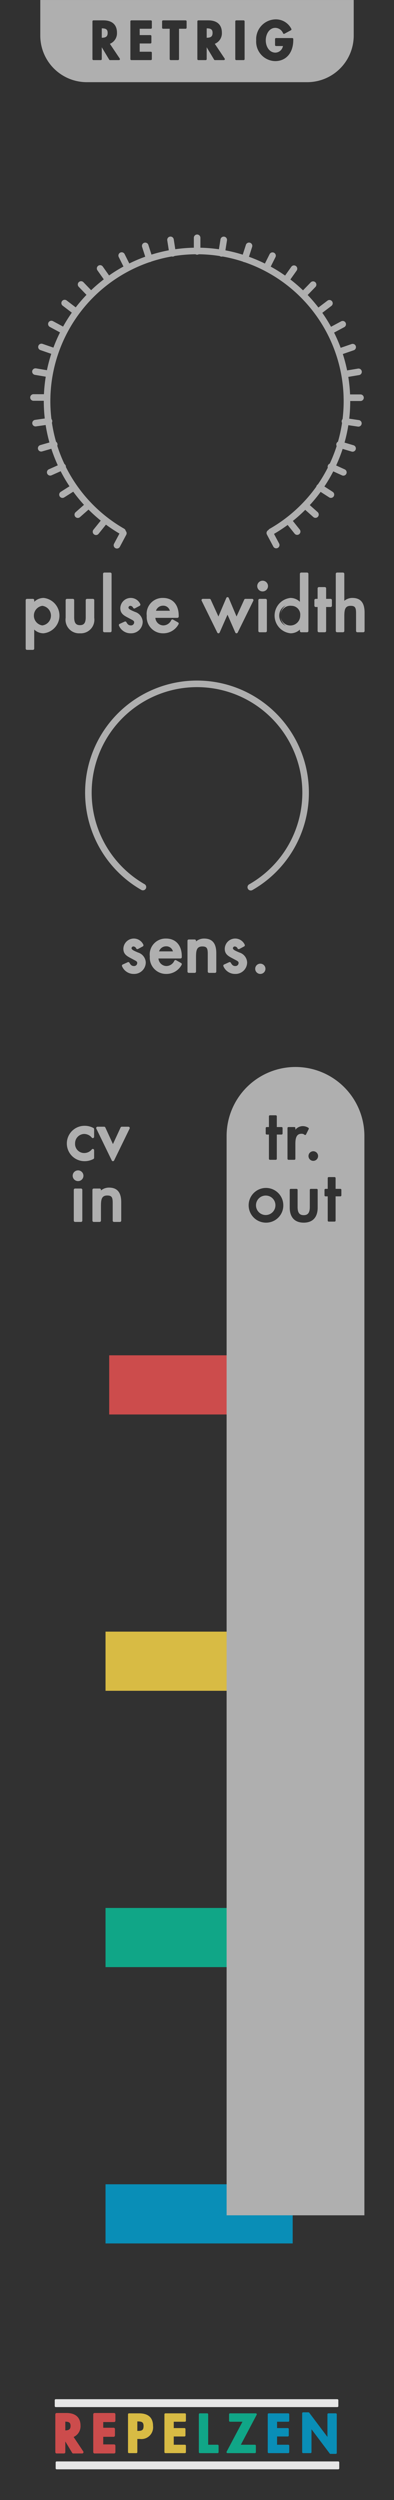 <svg xmlns="http://www.w3.org/2000/svg" width="60" height="380" viewBox="0 0 60 380">
  <title>repelzen_BG</title>
  <g id="export_bg" data-name="export bg">
    <g id="path33453">
      <path d="M0,0H60V380H0Z" style="fill: #313131"/>
    </g>
  </g>
  <g id="EXPORT">
    <rect x="26.382" y="196.25" width="8.993" height="28.5" transform="translate(241.379 179.621) rotate(90)" style="fill: #cc4c4c"/>
    <rect x="25.823" y="238.25" width="8.993" height="28.5" transform="translate(282.82 222.18) rotate(90)" style="fill: #d8bb44"/>
    <rect x="25.823" y="280.25" width="8.993" height="28.5" transform="translate(324.82 264.18) rotate(90)" style="fill: #10a687"/>
    <rect x="25.823" y="322.25" width="8.993" height="28.5" transform="translate(366.82 306.18) rotate(90)" style="fill: #098eb7"/>
    <g>
      <path d="M38.19,134.852a16.54,16.54,0,1,0-16.416-.02" style="fill: #313131"/>
      <path d="M38.19,135.352a.5.5,0,0,1-.248-.934,16.04,16.04,0,1,0-15.919-.02.5.5,0,0,1-.498.867,17.04,17.04,0,1,1,16.913.021A.494.494,0,0,1,38.19,135.352Z" style="fill: #afafaf"/>
    </g>
    <path d="M45,162.178h0a10.492,10.492,0,0,1,10.492,10.492v164.05a0,0,0,0,1,0,0h-20.983a0,0,0,0,1,0,0v-164.05A10.492,10.492,0,0,1,45,162.178Z" style="fill: #afafaf"/>
    <g>
      <g>
        <path d="M42.003,176.136h-.899v-3.838h-.49V171.459h.49v-1.789h.899V171.459h.879v.839h-.879Z" style="fill: #313131"/>
        <path d="M42.003,176.286h-.899a.15.15,0,0,1-.15-.15v-3.688h-.34a.15.15,0,0,1-.15-.15V171.459a.15.15,0,0,1,.15-.15h.34v-1.639a.15.15,0,0,1,.15-.15h.899a.15.15,0,0,1,.15.15v1.639h.729a.15.15,0,0,1,.15.15v.839a.15.15,0,0,1-.15.15h-.729v3.688A.15.15,0,0,1,42.003,176.286Zm-.749-.3h.599v-3.688a.15.15,0,0,1,.15-.15h.729v-.539h-.729a.15.15,0,0,1-.15-.15v-1.639h-.599V171.459a.15.15,0,0,1-.15.15h-.34v.539h.34a.15.15,0,0,1,.15.15Z" style="fill: #313131"/>
      </g>
      <g>
        <path d="M44.83,172.218h.03a1.345,1.345,0,0,1,1.279-.899,1.395,1.395,0,0,1,.739.23l-.41.819a.785.785,0,0,0-.549-.19c-.97,0-1.09.9-1.09,1.659v2.299h-.899V171.459h.899Z" style="fill: #313131"/>
        <path d="M44.83,176.286h-.899a.15.15,0,0,1-.15-.15V171.459a.15.15,0,0,1,.15-.15h.899a.15.15,0,0,1,.15.15v.257a1.463,1.463,0,0,1,1.159-.548,1.554,1.554,0,0,1,.82.254.15.15,0,0,1,.053.194l-.41.819a.148.148,0,0,1-.105.08.154.154,0,0,1-.127-.034.636.636,0,0,0-.45-.153c-.659,0-.939.452-.939,1.509v2.299A.15.15,0,0,1,44.83,176.286Zm-.749-.3h.599v-2.149c0-.495,0-1.809,1.24-1.809a.978.978,0,0,1,.493.117l.269-.537a1.209,1.209,0,0,0-.542-.14A1.193,1.193,0,0,0,45,172.273a.151.151,0,0,1-.14.094.179.179,0,0,1-.181-.15v-.609h-.599Z" style="fill: #313131"/>
      </g>
      <g>
        <path d="M48.288,175.716a.58.58,0,1,1-.58-.579A.587.587,0,0,1,48.288,175.716Z" style="fill: #313131"/>
        <path d="M47.708,176.446a.731.731,0,0,1-.73-.73.73.73,0,0,1,1.461,0A.731.731,0,0,1,47.708,176.446Zm0-1.159a.435.435,0,0,0-.43.429.43.43,0,1,0,.859,0A.435.435,0,0,0,47.708,175.287Z" style="fill: #313131"/>
      </g>
      <g>
        <path d="M42.993,183.202a2.499,2.499,0,1,1-2.499-2.489A2.46,2.46,0,0,1,42.993,183.202Zm-4.098,0a1.599,1.599,0,1,0,1.599-1.63A1.623,1.623,0,0,0,38.896,183.202Z" style="fill: #313131"/>
        <path d="M40.494,185.84a2.639,2.639,0,1,1,2.649-2.638A2.615,2.615,0,0,1,40.494,185.84Zm0-4.978a2.339,2.339,0,1,0,2.349,2.339A2.319,2.319,0,0,0,40.494,180.863Zm0,4.118a1.78,1.78,0,1,1,1.75-1.779A1.766,1.766,0,0,1,40.494,184.981Zm0-3.259a1.48,1.48,0,1,0,1.449,1.48A1.466,1.466,0,0,0,40.494,181.722Z" style="fill: #313131"/>
      </g>
      <g>
        <path d="M45.171,180.854v2.588c0,.75.189,1.409,1.079,1.409s1.079-.659,1.079-1.409v-2.588h.899V183.542c0,1.279-.6,2.148-1.979,2.148s-1.979-.869-1.979-2.148v-2.688Z" style="fill: #313131"/>
        <path d="M46.25,185.84c-1.373,0-2.129-.816-2.129-2.298v-2.688a.15.15,0,0,1,.15-.15h.899a.15.15,0,0,1,.15.15v2.588c0,.883.277,1.259.929,1.259s.929-.376.929-1.259v-2.588a.15.15,0,0,1,.15-.15h.899a.15.15,0,0,1,.15.15V183.542C48.379,185.024,47.623,185.84,46.25,185.84Zm-1.828-4.837V183.542c0,.912.316,1.999,1.828,1.999s1.828-1.087,1.828-1.999v-2.539h-.599v2.438c0,.386,0,1.559-1.229,1.559s-1.229-1.173-1.229-1.559v-2.438Z" style="fill: #313131"/>
      </g>
      <g>
        <path d="M50.956,185.53h-.899v-3.838h-.49v-.839h.49v-1.789h.899v1.789H51.835v.839h-.879Z" style="fill: #313131"/>
        <path d="M50.956,185.68h-.899a.15.15,0,0,1-.15-.15v-3.688h-.34a.15.15,0,0,1-.15-.15v-.839a.15.15,0,0,1,.15-.15h.34v-1.639a.15.15,0,0,1,.15-.15h.899a.15.15,0,0,1,.15.15v1.639H51.835a.15.15,0,0,1,.15.15v.839a.15.15,0,0,1-.15.15h-.729v3.688A.15.15,0,0,1,50.956,185.68Zm-.749-.3h.599v-3.688a.15.15,0,0,1,.15-.15h.729v-.539h-.729a.15.15,0,0,1-.15-.15v-1.639H50.207v1.639a.15.15,0,0,1-.15.15H49.717v.539h.34a.15.15,0,0,1,.15.15Z" style="fill: #313131"/>
      </g>
    </g>
    <g>
      <g>
        <path d="M42.062,83.345a.499.499,0,0,1-.441-.265l-.973-1.826a.5.5,0,1,1,.883-.47l.973,1.826a.5.5,0,0,1-.441.735Z" style="fill: #afafaf"/>
        <path d="M45.253,81.299a.5.5,0,0,1-.391-.188l-1.294-1.615a.5.5,0,0,1,.781-.625l1.294,1.615a.5.5,0,0,1-.078.703A.494.494,0,0,1,45.253,81.299Z" style="fill: #afafaf"/>
        <path d="M48.04,78.711a.496.496,0,0,1-.332-.126l-1.546-1.375a.5.5,0,1,1,.664-.747l1.546,1.375a.5.5,0,0,1-.332.874Z" style="fill: #afafaf"/>
        <path d="M50.396,75.68a.496.496,0,0,1-.271-.08l-1.739-1.121a.5.5,0,0,1,.541-.841l1.739,1.121a.5.5,0,0,1-.271.92Z" style="fill: #afafaf"/>
        <path d="M52.29,72.299a.493.493,0,0,1-.207-.045l-1.883-.859a.5.5,0,1,1,.414-.91l1.883.859a.5.5,0,0,1-.207.955Z" style="fill: #afafaf"/>
        <path d="M53.693,68.659a.489.489,0,0,1-.142-.021l-1.983-.588a.5.5,0,1,1,.284-.959l1.983.588a.5.5,0,0,1-.143.979Z" style="fill: #afafaf"/>
        <path d="M54.576,64.847a.542.542,0,0,1-.074-.005l-2.047-.303a.499.499,0,0,1-.421-.568.507.507,0,0,1,.567-.421l2.047.303a.5.5,0,0,1-.072.995Z" style="fill: #afafaf"/>
        <path d="M54.899,60.952h0l-2.068-.001a.5.5,0,0,1,0-1h0l2.068.001a.5.5,0,0,1,0,1Z" style="fill: #afafaf"/>
        <path d="M52.565,57.359a.5.5,0,0,1-.082-.993l2.04-.342a.5.5,0,0,1,.166.986l-2.04.342A.495.495,0,0,1,52.565,57.359Z" style="fill: #afafaf"/>
        <path d="M51.728,53.947a.5.5,0,0,1-.162-.973l1.957-.672a.5.5,0,1,1,.324.945l-1.957.672A.496.496,0,0,1,51.728,53.947Z" style="fill: #afafaf"/>
        <path d="M50.363,50.761a.5.5,0,0,1-.236-.941l1.823-.977a.5.5,0,0,1,.473.882l-1.823.977A.502.502,0,0,1,50.363,50.761Z" style="fill: #afafaf"/>
        <path d="M48.519,47.848a.5.5,0,0,1-.302-.898l1.648-1.25a.5.5,0,1,1,.604.797l-1.648,1.25A.497.497,0,0,1,48.519,47.848Z" style="fill: #afafaf"/>
        <path d="M46.239,45.254a.5.5,0,0,1-.359-.848l1.438-1.487a.5.5,0,1,1,.719.695l-1.438,1.487A.497.497,0,0,1,46.239,45.254Z" style="fill: #afafaf"/>
        <path d="M43.575,43.025a.5.5,0,0,1-.408-.789l1.196-1.688a.5.5,0,0,1,.816.578l-1.196,1.688A.499.499,0,0,1,43.575,43.025Z" style="fill: #afafaf"/>
        <path d="M40.573,41.21a.5.5,0,0,1-.447-.724l.928-1.849a.5.5,0,0,1,.895.448l-.928,1.849A.501.501,0,0,1,40.573,41.21Z" style="fill: #afafaf"/>
        <path d="M37.281,39.856a.507.507,0,0,1-.153-.024.5.5,0,0,1-.322-.629l.635-1.969a.5.5,0,1,1,.951.307l-.635,1.969A.5.5,0,0,1,37.281,39.856Z" style="fill: #afafaf"/>
        <path d="M33.748,39.008a.479.479,0,0,1-.079-.006.5.5,0,0,1-.416-.572l.323-2.043a.5.5,0,0,1,.988.156l-.323,2.043A.501.501,0,0,1,33.748,39.008Z" style="fill: #afafaf"/>
        <path d="M30.017,38.713h0a.5.5,0,0,1-.5-.5l.002-2.069a.5.5,0,0,1,.5-.5h0a.5.5,0,0,1,.5.5l-.002,2.069A.5.5,0,0,1,30.017,38.713Z" style="fill: #afafaf"/>
        <path d="M26.284,39.002a.501.501,0,0,1-.493-.422l-.32-2.044a.5.5,0,0,1,.988-.155l.32,2.044a.5.5,0,0,1-.417.572A.525.525,0,0,1,26.284,39.002Z" style="fill: #afafaf"/>
        <path d="M22.749,39.846a.501.501,0,0,1-.477-.347l-.632-1.97a.5.5,0,0,1,.953-.306l.632,1.97a.501.501,0,0,1-.477.653Z" style="fill: #afafaf"/>
        <path d="M19.455,41.196a.5.5,0,0,1-.447-.276l-.925-1.851a.5.5,0,1,1,.895-.447l.925,1.851a.5.5,0,0,1-.447.724Z" style="fill: #afafaf"/>
        <path d="M16.45,43.007a.5.5,0,0,1-.408-.211l-1.194-1.689a.5.5,0,1,1,.816-.577l1.194,1.689a.5.5,0,0,1-.408.789Z" style="fill: #afafaf"/>
        <path d="M13.782,45.232a.501.501,0,0,1-.36-.153l-1.436-1.489a.5.5,0,0,1,.721-.694l1.436,1.489a.5.5,0,0,1-.36.847Z" style="fill: #afafaf"/>
        <path d="M11.5,47.824a.499.499,0,0,1-.303-.102l-1.646-1.252a.5.5,0,1,1,.605-.796l1.646,1.252a.5.5,0,0,1-.303.898Z" style="fill: #afafaf"/>
        <path d="M9.651,50.734a.497.497,0,0,1-.236-.06l-1.822-.98a.5.5,0,1,1,.473-.881l1.822.98a.5.5,0,0,1-.236.94Z" style="fill: #afafaf"/>
        <path d="M8.282,53.917a.502.502,0,0,1-.163-.027l-1.956-.675a.5.5,0,1,1,.326-.945l1.956.675a.5.5,0,0,1-.163.973Z" style="fill: #afafaf"/>
        <path d="M7.439,57.328a.54.54,0,0,1-.084-.007l-2.04-.345a.501.501,0,0,1-.41-.577.511.511,0,0,1,.576-.41l2.04.345a.5.5,0,0,1-.082.993Z" style="fill: #afafaf"/>
        <path d="M7.169,60.919H7.168L5.099,60.917a.5.5,0,0,1,.001-1h.001l2.069.002a.5.5,0,0,1-.001,1Z" style="fill: #afafaf"/>
        <path d="M5.411,64.815a.5.5,0,0,1-.07-.995l2.048-.293a.508.508,0,0,1,.566.424.5.5,0,0,1-.424.566l-2.048.293A.515.515,0,0,1,5.411,64.815Z" style="fill: #afafaf"/>
        <path d="M6.271,68.635a.5.5,0,0,1-.139-.98l1.987-.573a.5.5,0,1,1,.277.961l-1.987.573A.503.503,0,0,1,6.271,68.635Z" style="fill: #afafaf"/>
        <path d="M7.647,72.288a.5.5,0,0,1-.204-.957L9.333,70.487a.5.5,0,1,1,.408.913l-1.89.844A.497.497,0,0,1,7.647,72.288Z" style="fill: #afafaf"/>
        <path d="M9.515,75.682a.5.5,0,0,1-.268-.922l1.747-1.108a.5.5,0,0,1,.535.845L9.782,75.604A.497.497,0,0,1,9.515,75.682Z" style="fill: #afafaf"/>
        <path d="M11.847,78.726a.5.5,0,0,1-.33-.875l1.555-1.366a.5.5,0,1,1,.66.751l-1.555,1.366A.498.498,0,0,1,11.847,78.726Z" style="fill: #afafaf"/>
        <path d="M14.62,81.325a.495.495,0,0,1-.313-.111.501.501,0,0,1-.076-.703L15.529,78.9a.5.5,0,0,1,.779.628l-1.299,1.611A.501.501,0,0,1,14.62,81.325Z" style="fill: #afafaf"/>
        <path d="M17.81,83.377a.5.5,0,0,1-.441-.735l.973-1.826a.5.5,0,1,1,.883.47L18.251,83.112A.499.499,0,0,1,17.81,83.377Z" style="fill: #afafaf"/>
      </g>
      <path d="M41.307,81.316a.5.5,0,0,1-.248-.934,22.333,22.333,0,1,0-22.165-.028.5.5,0,1,1-.498.867,23.333,23.333,0,1,1,23.159.029A.495.495,0,0,1,41.307,81.316Z" style="fill: #afafaf"/>
    </g>
    <g>
      <g>
        <path d="M20.918,144.067a.692.692,0,0,0-.6-.41.485.485,0,0,0-.49.46c0,.409.54.59,1.09.839.549.25,1.079.59,1.079,1.33A1.57,1.57,0,0,1,20.388,147.835a1.724,1.724,0,0,1-1.619-1.05l.77-.35a.93.93,0,0,0,.85.6.671.671,0,0,0,.71-.659.564.564,0,0,0-.33-.51l-.88-.47c-.52-.28-.899-.54-.899-1.18a1.365,1.365,0,0,1,1.38-1.359,1.393,1.393,0,0,1,1.279.819Z" style="fill: #afafaf"/>
        <path d="M20.388,148.035a1.911,1.911,0,0,1-1.807-1.179.201.201,0,0,1,.104-.253l.77-.35a.199.199,0,0,1,.259.086c.196.361.379.495.674.495a.473.473,0,0,0,.51-.459c0-.147-.047-.214-.24-.343l-.863-.46c-.551-.297-1.006-.604-1.006-1.356a1.591,1.591,0,0,1,3.039-.628.201.201,0,0,1-.085.265l-.729.391a.202.202,0,0,1-.157.014.2.2,0,0,1-.118-.104.493.493,0,0,0-.419-.296.288.288,0,0,0-.29.26c0,.229.357.386.771.568l.2.089a1.654,1.654,0,0,1,1.197,1.512A1.761,1.761,0,0,1,20.388,148.035Zm-1.353-1.151a1.561,1.561,0,0,0,1.353.751,1.365,1.365,0,0,0,1.409-1.349c0-.589-.385-.885-.962-1.148l-.195-.087c-.521-.228-1.012-.444-1.012-.934a.685.685,0,0,1,.69-.66.861.861,0,0,1,.67.346l.384-.205a1.188,1.188,0,0,0-2.184.619c0,.492.245.708.794,1.004l.879.469a.768.768,0,0,1,.437.686.867.867,0,0,1-.91.859,1.06,1.06,0,0,1-.931-.543Z" style="fill: #afafaf"/>
      </g>
      <g>
        <path d="M23.915,145.486a1.471,1.471,0,0,0,1.409,1.549,1.531,1.531,0,0,0,1.399-.909l.76.43a2.434,2.434,0,0,1-2.169,1.279,2.274,2.274,0,0,1-2.299-2.459,2.236,2.236,0,0,1,2.279-2.519c1.488,0,2.188,1.1,2.188,2.489v.14Zm2.669-.68a1.263,1.263,0,0,0-1.289-1.169,1.338,1.338,0,0,0-1.33,1.169Z" style="fill: #afafaf"/>
        <path d="M25.314,148.035a2.471,2.471,0,0,1-2.499-2.659,2.418,2.418,0,0,1,2.479-2.719c1.474,0,2.389,1.031,2.389,2.689v.14a.2.2,0,0,1-.2.2H24.131a1.237,1.237,0,0,0,1.193,1.148,1.341,1.341,0,0,0,1.229-.813.2.2,0,0,1,.27-.07l.76.43a.201.201,0,0,1,.077.27A2.626,2.626,0,0,1,25.314,148.035Zm-.02-4.978a2.028,2.028,0,0,0-2.079,2.318,2.066,2.066,0,0,0,2.099,2.259,2.231,2.231,0,0,0,1.893-1.006l-.417-.235a1.648,1.648,0,0,1-1.466.842,1.668,1.668,0,0,1-1.609-1.747.205.205,0,0,1,.058-.143.201.201,0,0,1,.143-.06H27.283C27.263,143.889,26.522,143.058,25.295,143.058Zm1.289,1.949H23.965a.2.2,0,0,1-.197-.233,1.545,1.545,0,0,1,1.527-1.336,1.463,1.463,0,0,1,1.486,1.338.197.197,0,0,1-.045.161A.201.201,0,0,1,26.584,145.007Zm-2.362-.4H26.333a1.023,1.023,0,0,0-1.038-.769A1.117,1.117,0,0,0,24.222,144.606Z" style="fill: #afafaf"/>
      </g>
      <g>
        <path d="M29.65,143.627h.02a1.599,1.599,0,0,1,1.409-.77c1.319,0,1.659.89,1.659,2.029v2.788h-.899v-2.679c0-.799-.11-1.339-1.029-1.339-1.159,0-1.159,1.02-1.159,1.869v2.148H28.751v-4.677h.899Z" style="fill: #afafaf"/>
        <path d="M32.738,147.875h-.899a.2.2,0,0,1-.2-.2v-2.679c0-.84-.125-1.139-.829-1.139-.893,0-.959.661-.959,1.669v2.148a.2.2,0,0,1-.2.2H28.751a.2.2,0,0,1-.2-.2v-4.677a.2.2,0,0,1,.2-.2h.899a.2.2,0,0,1,.2.2v.1a1.88,1.88,0,0,1,1.229-.44c1.251,0,1.859.729,1.859,2.229v2.788A.2.2,0,0,1,32.738,147.875Zm-.699-.4h.499v-2.588c0-1.282-.437-1.829-1.459-1.829a1.393,1.393,0,0,0-1.234.667.222.222,0,0,1-.395-.098v-.429h-.499v4.276h.499v-1.948c0-.824,0-2.069,1.359-2.069,1.135,0,1.229.794,1.229,1.539Z" style="fill: #afafaf"/>
      </g>
      <g>
        <path d="M36.355,144.067a.692.692,0,0,0-.6-.41.485.485,0,0,0-.49.46c0,.409.54.59,1.09.839.549.25,1.079.59,1.079,1.33A1.57,1.57,0,0,1,35.825,147.835a1.724,1.724,0,0,1-1.619-1.05l.77-.35a.93.93,0,0,0,.85.6.671.671,0,0,0,.71-.659.564.564,0,0,0-.33-.51l-.88-.47c-.52-.28-.899-.54-.899-1.18a1.365,1.365,0,0,1,1.38-1.359,1.393,1.393,0,0,1,1.279.819Z" style="fill: #afafaf"/>
        <path d="M35.825,148.035a1.911,1.911,0,0,1-1.807-1.179.201.201,0,0,1,.104-.253l.77-.35a.198.198,0,0,1,.259.086c.196.361.379.495.674.495a.473.473,0,0,0,.51-.459c0-.147-.047-.214-.24-.343l-.863-.46c-.551-.297-1.006-.604-1.006-1.356a1.591,1.591,0,0,1,3.039-.628.201.201,0,0,1-.085.265l-.729.391a.202.202,0,0,1-.157.014.2.2,0,0,1-.118-.104.493.493,0,0,0-.419-.296.288.288,0,0,0-.29.26c0,.229.357.386.771.568l.2.089a1.654,1.654,0,0,1,1.197,1.512A1.761,1.761,0,0,1,35.825,148.035Zm-1.353-1.151a1.561,1.561,0,0,0,1.353.751,1.365,1.365,0,0,0,1.409-1.349c0-.589-.385-.885-.962-1.148l-.195-.087c-.521-.228-1.012-.444-1.012-.934a.685.685,0,0,1,.69-.66.861.861,0,0,1,.67.346l.384-.205a1.188,1.188,0,0,0-2.184.619c0,.492.245.708.794,1.004l.879.469a.768.768,0,0,1,.437.686.867.867,0,0,1-.91.859,1.06,1.06,0,0,1-.931-.543Z" style="fill: #afafaf"/>
      </g>
      <g>
        <path d="M40.223,147.255a.58.58,0,1,1-.58-.579A.587.587,0,0,1,40.223,147.255Z" style="fill: #afafaf"/>
        <path d="M39.643,148.035a.782.782,0,0,1-.78-.78.78.78,0,0,1,1.561,0A.782.782,0,0,1,39.643,148.035Zm0-1.159a.384.384,0,0,0-.38.379.38.38,0,1,0,.76,0A.384.384,0,0,0,39.643,146.876Z" style="fill: #afafaf"/>
      </g>
    </g>
    <g>
      <g>
        <path d="M5.011,92.003h.02a1.918,1.918,0,0,1,1.63-.919,2.505,2.505,0,0,1-.04,4.977,1.932,1.932,0,0,1-1.59-.889H5.011v3.408H4.111V91.224h.899ZM7.959,93.562a1.535,1.535,0,0,0-1.52-1.679,1.704,1.704,0,0,0,0,3.378A1.542,1.542,0,0,0,7.959,93.562Z" style="fill: #afafaf"/>
        <path d="M5.011,98.78H4.111a.2.2,0,0,1-.2-.2V91.224a.2.2,0,0,1,.2-.2h.899a.2.2,0,0,1,.2.2v.249a2.052,2.052,0,0,1,1.449-.589,2.704,2.704,0,0,1-.04,5.377,2.05,2.05,0,0,1-1.409-.571v2.89A.2.2,0,0,1,5.011,98.78Zm-.699-.4h.499v-3.208a.2.2,0,0,1,.2-.2.236.236,0,0,1,.185.087,1.727,1.727,0,0,0,1.425.801,2.306,2.306,0,0,0,.04-4.576,1.719,1.719,0,0,0-1.463.829.222.222,0,0,1-.387-.11v-.579h-.499Zm2.128-2.918a1.902,1.902,0,0,1,0-3.778,1.897,1.897,0,0,1,0,3.778Zm0-3.378a1.506,1.506,0,0,0,0,2.978,1.5,1.5,0,0,0,0-2.978Z" style="fill: #afafaf"/>
      </g>
      <g>
        <path d="M11.097,91.224V93.812c0,.749.189,1.409,1.079,1.409s1.079-.66,1.079-1.409V91.224h.899v2.688c0,1.279-.6,2.148-1.979,2.148s-1.979-.869-1.979-2.148V91.224Z" style="fill: #afafaf"/>
        <path d="M12.176,96.261a2.064,2.064,0,0,1-2.179-2.349V91.224a.2.2,0,0,1,.2-.2h.899a.2.2,0,0,1,.2.2V93.812c0,.859.255,1.209.879,1.209s.879-.35.879-1.209V91.224a.2.2,0,0,1,.2-.2h.899a.2.2,0,0,1,.2.2v2.688A2.064,2.064,0,0,1,12.176,96.261Zm-1.778-4.837v2.488c0,.889.309,1.948,1.778,1.948s1.778-1.06,1.778-1.948V91.424h-.499V93.812c0,.398,0,1.609-1.279,1.609s-1.279-1.211-1.279-1.609V91.424Z" style="fill: #afafaf"/>
      </g>
      <g>
        <path d="M16.792,95.901H15.892V87.226H16.792Z" style="fill: #afafaf"/>
        <path d="M16.792,96.102H15.892a.2.2,0,0,1-.2-.2V87.226a.2.2,0,0,1,.2-.2H16.792a.2.2,0,0,1,.2.2v8.676A.2.2,0,0,1,16.792,96.102Zm-.7-.4h.5V87.426h-.5Z" style="fill: #afafaf"/>
      </g>
      <g>
        <path d="M20.449,92.293a.693.693,0,0,0-.6-.409.485.485,0,0,0-.49.459c0,.41.54.59,1.09.84.549.25,1.079.59,1.079,1.329A1.57,1.57,0,0,1,19.919,96.061a1.724,1.724,0,0,1-1.619-1.049l.77-.35a.93.93,0,0,0,.85.6.671.671,0,0,0,.71-.66.565.565,0,0,0-.33-.51l-.88-.47c-.52-.279-.899-.539-.899-1.179A1.365,1.365,0,0,1,19.899,91.084a1.392,1.392,0,0,1,1.279.819Z" style="fill: #afafaf"/>
        <path d="M19.919,96.261a1.909,1.909,0,0,1-1.806-1.178.199.199,0,0,1,.104-.253l.77-.35a.2.2,0,0,1,.259.086c.196.361.379.495.674.495a.473.473,0,0,0,.51-.46c0-.146-.047-.214-.241-.344l-.862-.459c-.53-.285-1.006-.603-1.006-1.355a1.591,1.591,0,0,1,3.039-.628.2.2,0,0,1-.086.264l-.729.39a.195.195,0,0,1-.156.014.201.201,0,0,1-.118-.104.493.493,0,0,0-.419-.295.287.287,0,0,0-.29.259c0,.229.355.385.768.567l.205.091a1.654,1.654,0,0,1,1.196,1.511A1.761,1.761,0,0,1,19.919,96.261Zm-1.353-1.15a1.562,1.562,0,0,0,1.353.75,1.365,1.365,0,0,0,1.409-1.349c0-.588-.385-.884-.962-1.147l-.2-.089c-.518-.228-1.007-.443-1.007-.933a.684.684,0,0,1,.69-.659.862.862,0,0,1,.67.345l.384-.205a1.188,1.188,0,0,0-2.184.62c0,.493.245.708.794,1.002l.879.47a.772.772,0,0,1,.437.686.867.867,0,0,1-.91.86,1.06,1.06,0,0,1-.931-.543Z" style="fill: #afafaf"/>
      </g>
      <g>
        <path d="M23.445,93.712a1.472,1.472,0,0,0,1.409,1.55,1.53,1.53,0,0,0,1.399-.91l.76.43a2.434,2.434,0,0,1-2.169,1.279,2.273,2.273,0,0,1-2.299-2.458A2.235,2.235,0,0,1,24.825,91.084c1.488,0,2.188,1.1,2.188,2.488v.14Zm2.669-.68a1.263,1.263,0,0,0-1.289-1.169,1.339,1.339,0,0,0-1.33,1.169Z" style="fill: #afafaf"/>
        <path d="M24.845,96.261a2.47,2.47,0,0,1-2.499-2.658,2.418,2.418,0,0,1,2.479-2.719c1.474,0,2.389,1.03,2.389,2.688v.14a.2.2,0,0,1-.2.2H23.661a1.237,1.237,0,0,0,1.193,1.149,1.339,1.339,0,0,0,1.229-.813.199.199,0,0,1,.27-.071l.76.43a.201.201,0,0,1,.077.27A2.626,2.626,0,0,1,24.845,96.261Zm-.02-4.977a2.028,2.028,0,0,0-2.079,2.318,2.066,2.066,0,0,0,2.099,2.258,2.231,2.231,0,0,0,1.893-1.006l-.416-.235a1.65,1.65,0,0,1-1.467.843,1.668,1.668,0,0,1-1.609-1.748.205.205,0,0,1,.058-.143.201.201,0,0,1,.143-.06h3.368C26.793,92.115,26.053,91.284,24.825,91.284Zm1.289,1.948H23.495a.2.2,0,0,1-.197-.233,1.545,1.545,0,0,1,1.527-1.336A1.463,1.463,0,0,1,26.312,93.001a.197.197,0,0,1-.045.161A.201.201,0,0,1,26.114,93.232ZM23.752,92.832h2.111a1.023,1.023,0,0,0-1.038-.769A1.117,1.117,0,0,0,23.752,92.832Z" style="fill: #afafaf"/>
      </g>
      <g>
        <path d="M33.268,94.202l1.379-3.238,1.369,3.238L37.375,91.224h1.02l-2.379,4.837-1.369-3.128-1.379,3.128-2.379-4.837H31.908Z" style="fill: #afafaf"/>
        <path d="M33.268,96.261a.201.201,0,0,1-.18-.112L30.709,91.312a.2.2,0,0,1,.18-.289H31.908a.2.2,0,0,1,.182.117l1.172,2.566,1.201-2.821a.199.199,0,0,1,.184-.122h0a.202.202,0,0,1,.185.123l1.191,2.819,1.171-2.564a.2.2,0,0,1,.182-.117h1.02a.2.2,0,0,1,.18.289l-2.379,4.837a.213.213,0,0,1-.185.111.2.2,0,0,1-.179-.12l-1.187-2.711L33.45,96.141a.2.2,0,0,1-.179.12ZM31.21,91.424l2.048,4.164,1.206-2.735a.199.199,0,0,1,.183-.12h0a.201.201,0,0,1,.184.12l1.196,2.733,2.047-4.162h-.569l-1.307,2.861a.2.2,0,0,1-.182.117H36.013a.202.202,0,0,1-.182-.122l-1.186-2.804-1.194,2.804a.199.199,0,0,1-.181.122.203.203,0,0,1-.185-.117L31.779,91.424Z" style="fill: #afafaf"/>
      </g>
      <g>
        <path d="M40.611,89.085a.62.62,0,0,1-1.239,0,.62.62,0,1,1,1.239,0Zm-.17,6.816H39.542V91.224h.899Z" style="fill: #afafaf"/>
        <path d="M40.441,96.102H39.542a.2.2,0,0,1-.2-.2V91.224a.2.2,0,0,1,.2-.2h.899a.2.2,0,0,1,.2.2v4.678A.2.2,0,0,1,40.441,96.102Zm-.699-.4h.499V91.424h-.499Zm.25-5.807a.816.816,0,0,1-.82-.81.82.82,0,1,1,1.64,0A.815.815,0,0,1,39.992,89.895Zm0-1.239a.425.425,0,0,0-.42.43.42.42,0,0,0,.839,0A.425.425,0,0,0,39.992,88.655Z" style="fill: #afafaf"/>
      </g>
      <g>
        <path d="M45.868,95.172h-.02a1.932,1.932,0,0,1-1.589.889,2.505,2.505,0,0,1-.04-4.977,1.918,1.918,0,0,1,1.629.919h.02V87.226h.899v8.676h-.899ZM45.918,93.562a1.534,1.534,0,0,0-1.519-1.679A1.699,1.699,0,1,0,45.918,93.562Z" style="fill: #afafaf"/>
        <path d="M44.26,96.261a2.703,2.703,0,0,1-.04-5.377,2.05,2.05,0,0,1,1.448.589V87.226a.2.2,0,0,1,.2-.2h.899a.2.2,0,0,1,.2.2v8.676a.2.2,0,0,1-.2.2h-.899a.2.2,0,0,1-.2-.2v-.211A2.047,2.047,0,0,1,44.26,96.261Zm-.04-4.977a2.306,2.306,0,0,0,.04,4.576,1.727,1.727,0,0,0,1.424-.801.222.222,0,0,1,.385.113v.529h.499V87.426h-.499v4.577a.2.2,0,0,1-.2.2.236.236,0,0,1-.187-.09A1.719,1.719,0,0,0,44.22,91.284Zm.18,4.178a1.902,1.902,0,0,1,0-3.778,1.898,1.898,0,0,1,0,3.778Zm0-3.378a1.5,1.5,0,1,0,1.318,1.479A1.337,1.337,0,0,0,44.399,92.084Z" style="fill: #afafaf"/>
      </g>
      <g>
        <path d="M49.465,95.901h-.899V92.063H48.075v-.84h.49V89.435h.899v1.789h.879v.84h-.879Z" style="fill: #afafaf"/>
        <path d="M49.465,96.102h-.899a.2.2,0,0,1-.2-.2v-3.638h-.29a.2.2,0,0,1-.2-.2v-.84a.2.2,0,0,1,.2-.2h.29V89.435a.2.2,0,0,1,.2-.2h.899a.2.2,0,0,1,.2.2v1.589h.679a.2.2,0,0,1,.2.2v.84a.2.2,0,0,1-.2.2H49.665v3.638A.2.2,0,0,1,49.465,96.102Zm-.699-.4h.499V92.063a.2.2,0,0,1,.2-.2h.679v-.439h-.679a.2.2,0,0,1-.2-.2V89.635h-.499v1.589a.2.2,0,0,1-.2.2h-.29v.439h.29a.2.2,0,0,1,.2.2Z" style="fill: #afafaf"/>
      </g>
      <g>
        <path d="M52.233,87.226v4.628h.02a1.597,1.597,0,0,1,1.409-.77c1.319,0,1.659.89,1.659,2.028v2.789h-.899V93.223c0-.8-.11-1.339-1.029-1.339-1.159,0-1.159,1.019-1.159,1.868v2.149H51.334V87.226Z" style="fill: #afafaf"/>
        <path d="M55.321,96.102h-.899a.2.2,0,0,1-.2-.2V93.223c0-.84-.125-1.139-.829-1.139-.893,0-.959.66-.959,1.668v2.149a.2.2,0,0,1-.2.2H51.334a.2.2,0,0,1-.2-.2V87.226a.2.2,0,0,1,.2-.2h.899a.2.2,0,0,1,.2.2v4.098a1.879,1.879,0,0,1,1.229-.44c1.251,0,1.859.729,1.859,2.229v2.789A.2.2,0,0,1,55.321,96.102Zm-.699-.4h.499V93.112c0-1.282-.437-1.828-1.459-1.828a1.392,1.392,0,0,0-1.234.667.222.222,0,0,1-.395-.098V87.426h-.499v8.275h.499V93.752c0-.824,0-2.068,1.359-2.068,1.135,0,1.229.76,1.229,1.539Z" style="fill: #afafaf"/>
      </g>
    </g>
    <g>
      <g>
        <path d="M14.131,172.788a1.714,1.714,0,0,0-1.339-.63,1.618,1.618,0,0,0-1.56,1.639,1.58,1.58,0,0,0,1.619,1.659,1.681,1.681,0,0,0,1.279-.619v1.149a2.615,2.615,0,0,1-1.289.31,2.489,2.489,0,1,1,.05-4.978,2.532,2.532,0,0,1,1.239.311Z" style="fill: #afafaf"/>
        <path d="M12.842,176.496a2.689,2.689,0,1,1,.05-5.378,2.733,2.733,0,0,1,1.34.338.201.201,0,0,1,.1.173v1.159a.2.2,0,0,1-.351.132,1.512,1.512,0,0,0-1.188-.562,1.419,1.419,0,0,0-1.359,1.438,1.377,1.377,0,0,0,1.419,1.459,1.47,1.47,0,0,0,1.13-.552.2.2,0,0,1,.35.133v1.149a.201.201,0,0,1-.105.176A2.814,2.814,0,0,1,12.842,176.496Zm.05-4.978a2.287,2.287,0,0,0-2.358,2.318,2.26,2.26,0,0,0,2.309,2.259,2.449,2.449,0,0,0,1.089-.232v-.571a1.811,1.811,0,0,1-2.898-1.496A1.825,1.825,0,0,1,12.792,171.958a1.866,1.866,0,0,1,1.139.372v-.582A2.384,2.384,0,0,0,12.892,171.519Z" style="fill: #afafaf"/>
      </g>
      <g>
        <path d="M17.198,174.377l1.35-2.918h1.009l-2.358,4.837L14.85,171.459h1.01Z" style="fill: #afafaf"/>
        <path d="M17.198,176.496h0a.2.2,0,0,1-.18-.113l-2.349-4.837a.2.2,0,0,1,.18-.288h1.01a.2.2,0,0,1,.182.117l1.158,2.523,1.167-2.524a.201.201,0,0,1,.182-.116h1.009a.2.2,0,0,1,.18.288l-2.358,4.837A.201.201,0,0,1,17.198,176.496ZM15.169,171.659l2.029,4.18,2.038-4.18h-.561l-1.296,2.802a.201.201,0,0,1-.182.116h0a.201.201,0,0,1-.182-.117l-1.285-2.801Z" style="fill: #afafaf"/>
      </g>
      <g>
        <path d="M12.506,178.714a.62.62,0,0,1-1.239,0,.62.62,0,1,1,1.239,0Zm-.17,6.816h-.899v-4.677h.899Z" style="fill: #afafaf"/>
        <path d="M12.336,185.73h-.899a.2.2,0,0,1-.2-.2v-4.677a.2.2,0,0,1,.2-.2h.899a.2.2,0,0,1,.2.2v4.677A.2.2,0,0,1,12.336,185.73Zm-.699-.4h.499v-4.276h-.499Zm.25-5.806a.817.817,0,0,1-.82-.811.82.82,0,1,1,1.64,0A.816.816,0,0,1,11.887,179.524Zm0-1.239a.425.425,0,0,0-.42.429.42.42,0,0,0,.839,0A.424.424,0,0,0,11.887,178.285Z" style="fill: #afafaf"/>
      </g>
      <g>
        <path d="M15.174,181.482h.02a1.599,1.599,0,0,1,1.409-.77c1.319,0,1.659.89,1.659,2.029v2.788H17.362v-2.679c0-.799-.11-1.339-1.029-1.339-1.159,0-1.159,1.02-1.159,1.869v2.148h-.899v-4.677h.899Z" style="fill: #afafaf"/>
        <path d="M18.262,185.73H17.362a.2.2,0,0,1-.2-.2v-2.679c0-.84-.125-1.139-.829-1.139-.893,0-.959.661-.959,1.669v2.148a.2.2,0,0,1-.2.2h-.899a.2.2,0,0,1-.2-.2v-4.677a.2.2,0,0,1,.2-.2h.899a.2.2,0,0,1,.2.2v.1a1.88,1.88,0,0,1,1.229-.44c1.251,0,1.859.729,1.859,2.229v2.788A.2.2,0,0,1,18.262,185.73Zm-.699-.4h.499v-2.588c0-1.282-.437-1.829-1.459-1.829a1.393,1.393,0,0,0-1.234.667.222.222,0,0,1-.395-.098v-.429h-.499v4.276h.499v-1.948c0-.824,0-2.069,1.359-2.069,1.135,0,1.229.794,1.229,1.539Z" style="fill: #afafaf"/>
      </g>
    </g>
    <path d="M6.134.001H53.866a0,0,0,0,1,0,0V5.403a7.088,7.088,0,0,1-7.088,7.088H13.221A7.088,7.088,0,0,1,6.134,5.403V.001a0,0,0,0,1,0,0Z" style="fill: #afafaf"/>
    <g>
      <g>
        <g>
          <path d="M12.514,372.718H11.157L9.762,370.4H9.746v2.318H8.626v-5.748h1.517c1.136,0,1.92.503,1.92,1.731a1.519,1.519,0,0,1-1.174,1.593ZM9.746,369.615h.145c.618,0,1.052-.183,1.052-.885,0-.709-.45-.846-1.044-.846h-.153Z" style="fill: #cc4c4c"/>
          <path d="M12.514,372.918H11.157a.199.199,0,0,1-.171-.097l-1.04-1.727v1.624a.2.2,0,0,1-.2.2H8.626a.2.2,0,0,1-.2-.2v-5.748a.2.2,0,0,1,.2-.2h1.518c1.367,0,2.12.686,2.12,1.931a1.791,1.791,0,0,1-1.053,1.713l1.469,2.193a.2.2,0,0,1-.166.312Zm-1.243-.4h.868l-1.415-2.113a.198.198,0,0,1-.018-.19.201.201,0,0,1,.15-.118,1.333,1.333,0,0,0,1.007-1.395c0-1.016-.578-1.53-1.72-1.53H8.826v5.348H9.546V370.4a.2.2,0,0,1,.2-.2.226.226,0,0,1,.187.097ZM9.892,369.815H9.746a.2.2,0,0,1-.2-.2v-1.731a.2.2,0,0,1,.2-.2h.153c.34,0,1.244,0,1.244,1.046A1.06,1.06,0,0,1,9.892,369.815Zm.055-1.731v1.33c.58-.011.797-.2.797-.684C10.743,368.259,10.541,368.093,9.946,368.084Z" style="fill: #cc4c4c"/>
        </g>
        <g>
          <path d="M15.521,367.945v1.265h1.784v.976H15.521v1.555h1.853v.976H14.401v-5.748h2.973v.976Z" style="fill: #cc4c4c"/>
          <path d="M17.374,372.918H14.4a.2.2,0,0,1-.2-.2v-5.748a.2.2,0,0,1,.2-.2H17.374a.2.2,0,0,1,.2.2v.976a.2.2,0,0,1-.2.2H15.722v.865h1.583a.2.2,0,0,1,.2.2v.976a.2.2,0,0,1-.2.2h-1.583v1.155H17.374a.2.2,0,0,1,.2.2v.976A.2.2,0,0,1,17.374,372.918Zm-2.773-.4h2.573v-.576H15.521a.2.2,0,0,1-.2-.2v-1.555a.2.2,0,0,1,.2-.2h1.583v-.576h-1.583a.2.2,0,0,1-.2-.2v-1.265a.2.2,0,0,1,.2-.2h1.652v-.575H14.601Z" style="fill: #cc4c4c"/>
        </g>
        <g>
          <path d="M20.763,372.718H19.643v-5.748H21.167c1.205,0,1.99.48,1.99,1.784a1.63,1.63,0,0,1-1.836,1.814H20.763Zm0-3.08h.229c.663,0,1.022-.145,1.022-.892,0-.739-.427-.846-1.053-.846H20.763Z" style="fill: #d8bb44"/>
          <path d="M20.763,372.868H19.643a.15.15,0,0,1-.15-.15v-5.748a.15.15,0,0,1,.15-.15H21.167c1.42,0,2.14.65,2.14,1.934a1.782,1.782,0,0,1-1.986,1.964h-.407v2A.15.15,0,0,1,20.763,372.868Zm-.97-.3h.819v-2a.15.15,0,0,1,.15-.15h.558a1.485,1.485,0,0,0,1.686-1.665c0-1.115-.584-1.634-1.839-1.634H19.793Zm1.199-2.78H20.763a.15.15,0,0,1-.15-.15v-1.738a.15.15,0,0,1,.15-.15h.198c.582,0,1.203.077,1.203.996C22.164,369.61,21.695,369.788,20.992,369.788Zm-.079-.3h.079c.614,0,.871-.103.871-.742,0-.596-.278-.696-.902-.696h-.048Z" style="fill: #d8bb44"/>
        </g>
        <g>
          <path d="M26.309,367.945v1.265h1.784v.976H26.309v1.555h1.853v.976H25.189v-5.748h2.973v.976Z" style="fill: #d8bb44"/>
          <path d="M28.162,372.868H25.189a.15.15,0,0,1-.15-.15v-5.748a.15.15,0,0,1,.15-.15h2.973a.15.15,0,0,1,.15.15v.976a.15.15,0,0,1-.15.15H26.46v.965h1.633a.15.15,0,0,1,.15.15v.976a.15.15,0,0,1-.15.15H26.46v1.255h1.702a.15.15,0,0,1,.15.15v.976A.15.15,0,0,1,28.162,372.868Zm-2.822-.3h2.672v-.676H26.31a.15.15,0,0,1-.15-.15v-1.555a.15.15,0,0,1,.15-.15h1.633v-.676H26.31a.15.15,0,0,1-.15-.15v-1.265a.15.15,0,0,1,.15-.15h1.702v-.676H25.34Z" style="fill: #d8bb44"/>
        </g>
        <g>
          <path d="M31.551,371.742H33.137v.976H30.431v-5.748h1.12Z" style="fill: #10a687"/>
          <path d="M33.137,372.868H30.432a.15.15,0,0,1-.15-.15v-5.748a.15.15,0,0,1,.15-.15h1.12a.15.15,0,0,1,.15.15v4.622h1.435a.15.15,0,0,1,.15.15v.976A.15.15,0,0,1,33.137,372.868Zm-2.555-.3h2.404v-.676H31.552a.15.15,0,0,1-.15-.15v-4.622H30.582Z" style="fill: #10a687"/>
        </g>
        <g>
          <path d="M38.815,371.742v.976H34.645l2.531-4.772H35.033v-.976H38.952l-2.523,4.772Z" style="fill: #10a687"/>
          <path d="M38.815,372.868h-4.171a.15.15,0,0,1-.129-.073.152.152,0,0,1-.004-.147l2.415-4.552H35.033a.15.15,0,0,1-.15-.15v-.976a.15.15,0,0,1,.15-.15h3.919a.151.151,0,0,1,.129.072.153.153,0,0,1,.004.148l-2.407,4.552h2.138a.15.15,0,0,1,.15.15v.976A.15.15,0,0,1,38.815,372.868Zm-3.922-.3H38.665v-.676H36.429a.151.151,0,0,1-.129-.072.153.153,0,0,1-.004-.148l2.407-4.552H35.184v.676h1.992a.15.15,0,0,1,.129.073.152.152,0,0,1,.004.147Z" style="fill: #10a687"/>
        </g>
        <g>
          <path d="M42.043,367.945v1.265h1.784v.976H42.043v1.555h1.853v.976H40.923v-5.748h2.973v.976Z" style="fill: #098eb7"/>
          <path d="M43.896,372.868H40.923a.15.15,0,0,1-.15-.15v-5.748a.15.15,0,0,1,.15-.15h2.974a.15.15,0,0,1,.15.15v.976a.15.15,0,0,1-.15.15H42.193v.965h1.634a.15.15,0,0,1,.15.15v.976a.15.15,0,0,1-.15.15H42.193v1.255h1.703a.15.15,0,0,1,.15.15v.976A.15.15,0,0,1,43.896,372.868Zm-2.823-.3h2.673v-.676H42.043a.15.15,0,0,1-.15-.15v-1.555a.15.15,0,0,1,.15-.15h1.634v-.676H42.043a.15.15,0,0,1-.15-.15v-1.265a.15.15,0,0,1,.15-.15h1.703v-.676H41.073Z" style="fill: #098eb7"/>
        </g>
        <g>
          <path d="M46.165,366.817h.808l3.027,4.018h.015v-3.865h1.121v5.862h-.808l-3.027-4.017h-.016v3.903H46.165Z" style="fill: #098eb7"/>
          <path d="M51.136,372.981h-.809a.151.151,0,0,1-.12-.06l-2.771-3.68v3.476a.15.15,0,0,1-.15.15H46.165a.15.15,0,0,1-.15-.15v-5.901a.15.15,0,0,1,.15-.15h.808a.151.151,0,0,1,.12.06l2.771,3.68v-3.437a.15.15,0,0,1,.15-.15h1.121a.15.15,0,0,1,.15.15v5.862A.15.15,0,0,1,51.136,372.981Zm-.733-.3h.583v-5.562H50.165V370.835a.15.15,0,0,1-.15.15.181.181,0,0,1-.135-.06l-2.982-3.958h-.582v5.601h.819v-3.753a.15.15,0,0,1,.15-.15.183.183,0,0,1,.136.06Z" style="fill: #098eb7"/>
        </g>
      </g>
      <g>
        <rect x="8.487" y="364.821" width="42.887" height="0.899" style="fill: #e6e6e6"/>
        <path d="M51.374,365.87H8.487a.15.15,0,0,1-.15-.15v-.899a.15.15,0,0,1,.15-.15H51.374a.15.15,0,0,1,.15.15v.899A.15.15,0,0,1,51.374,365.87ZM8.638,365.57H51.224v-.6H8.638Z" style="fill: #e6e6e6"/>
      </g>
      <g>
        <rect x="8.626" y="374.28" width="42.887" height="0.899" style="fill: #e6e6e6"/>
        <path d="M51.513,375.329H8.626a.15.15,0,0,1-.15-.15v-.899a.15.15,0,0,1,.15-.15H51.513a.15.15,0,0,1,.15.15v.899A.15.15,0,0,1,51.513,375.329Zm-42.736-.3H51.362v-.6H8.776Z" style="fill: #e6e6e6"/>
      </g>
    </g>
    <g>
      <g>
        <path d="M18.111,8.986H16.757L15.363,6.672h-.016V8.986H14.229V3.245h1.516c1.134,0,1.918.503,1.918,1.729a1.518,1.518,0,0,1-1.172,1.592ZM15.348,5.888h.145c.617,0,1.051-.183,1.051-.884,0-.708-.449-.845-1.043-.845h-.152Z" style="fill: #313131"/>
        <path d="M18.111,9.136H16.757a.15.15,0,0,1-.129-.073L15.498,7.186V8.986a.15.15,0,0,1-.15.15H14.229a.15.15,0,0,1-.15-.15V3.245a.15.15,0,0,1,.15-.15h1.516c1.334,0,2.068.667,2.068,1.878a1.726,1.726,0,0,1-1.079,1.686l1.503,2.243a.151.151,0,0,1,.007.154A.148.148,0,0,1,18.111,9.136Zm-1.27-.3h.988l-1.465-2.188a.15.15,0,0,1,.1-.231,1.382,1.382,0,0,0,1.047-1.444c0-1.047-.595-1.579-1.768-1.579H14.379V8.836h.818V6.672a.15.15,0,0,1,.15-.15.178.178,0,0,1,.145.073ZM15.492,6.038h-.145a.15.15,0,0,1-.15-.15V4.159a.15.15,0,0,1,.15-.15H15.5c.556,0,1.193.113,1.193.995C16.693,6.038,15.789,6.038,15.492,6.038Zm.006-1.729V5.738c.644-.001.895-.208.895-.734,0-.513-.233-.695-.893-.695Z" style="fill: #313131"/>
      </g>
      <g>
        <path d="M21.123,4.22V5.484h1.782V6.459H21.123V8.012h1.851v.975H20.004V3.245h2.97v.975Z" style="fill: #313131"/>
        <path d="M22.974,9.136H20.004a.15.15,0,0,1-.15-.15V3.245a.15.15,0,0,1,.15-.15h2.97a.15.15,0,0,1,.15.15v.975a.15.15,0,0,1-.15.15H21.273v.965h1.632a.15.15,0,0,1,.15.15V6.459a.15.15,0,0,1-.15.15H21.273V7.862h1.7a.15.15,0,0,1,.15.15v.975A.15.15,0,0,1,22.974,9.136Zm-2.819-.3h2.669V8.162H21.123a.15.15,0,0,1-.15-.15V6.459a.15.15,0,0,1,.15-.15h1.632v-.675H21.123a.15.15,0,0,1-.15-.15V4.22a.15.15,0,0,1,.15-.15h1.7V3.395H20.154Z" style="fill: #313131"/>
      </g>
      <g>
        <path d="M27.11,8.986H25.991V4.22H24.834V3.245h3.434v.975H27.11Z" style="fill: #313131"/>
        <path d="M27.11,9.136H25.991a.15.15,0,0,1-.15-.15V4.37H24.834a.15.15,0,0,1-.15-.15V3.245a.15.15,0,0,1,.15-.15h3.434a.15.15,0,0,1,.15.15v.975a.15.15,0,0,1-.15.15H27.261v4.617A.15.15,0,0,1,27.11,9.136Zm-.969-.3H26.96V4.22a.15.15,0,0,1,.15-.15h1.007V3.395H24.984v.675h1.007a.15.15,0,0,1,.15.15Z" style="fill: #313131"/>
      </g>
      <g>
        <path d="M34.088,8.986H32.733L31.34,6.672h-.016V8.986H30.205V3.245H31.721c1.134,0,1.918.503,1.918,1.729a1.518,1.518,0,0,1-1.172,1.592ZM31.324,5.888h.145c.617,0,1.051-.183,1.051-.884,0-.708-.449-.845-1.043-.845h-.152Z" style="fill: #313131"/>
        <path d="M34.088,9.136H32.733a.15.15,0,0,1-.129-.073L31.475,7.186V8.986a.15.15,0,0,1-.15.15H30.205a.15.15,0,0,1-.15-.15V3.245a.15.15,0,0,1,.15-.15H31.721c1.334,0,2.068.667,2.068,1.878a1.726,1.726,0,0,1-1.079,1.686l1.503,2.243a.151.151,0,0,1,.007.154A.148.148,0,0,1,34.088,9.136Zm-1.27-.3h.988L32.342,6.649a.15.15,0,0,1,.1-.231,1.382,1.382,0,0,0,1.047-1.444c0-1.047-.595-1.579-1.768-1.579H30.355V8.836h.818V6.672a.15.15,0,0,1,.15-.15.178.178,0,0,1,.145.073ZM31.469,6.038h-.145a.15.15,0,0,1-.15-.15V4.159a.15.15,0,0,1,.15-.15h.152c.556,0,1.193.113,1.193.995C32.67,6.038,31.766,6.038,31.469,6.038Zm.006-1.729V5.738c.644-.001.895-.208.895-.734,0-.513-.233-.695-.893-.695Z" style="fill: #313131"/>
      </g>
      <g>
        <path d="M37.1,8.986H35.98V3.245h1.119Z" style="fill: #313131"/>
        <path d="M37.1,9.136H35.98a.15.15,0,0,1-.15-.15V3.245a.15.15,0,0,1,.15-.15h1.119a.15.15,0,0,1,.15.15V8.986A.15.15,0,0,1,37.1,9.136Zm-.969-.3h.818V3.395h-.818Z" style="fill: #313131"/>
      </g>
      <g>
        <path d="M44.511,5.934v.145c0,1.622-.83,3.061-2.612,3.061a2.814,2.814,0,0,1-2.733-3,2.854,2.854,0,0,1,2.803-3.046,2.476,2.476,0,0,1,2.269,1.371l-.99.533A1.459,1.459,0,0,0,41.937,4.083c-1.081,0-1.614,1.104-1.614,2.056a1.815,1.815,0,0,0,1.622,2.011,1.354,1.354,0,0,0,1.31-1.303H42.036V5.934Z" style="fill: #313131"/>
        <path d="M41.898,9.289a2.959,2.959,0,0,1-2.884-3.15,3.014,3.014,0,0,1,2.953-3.196,2.63,2.63,0,0,1,2.402,1.454.149.149,0,0,1-.062.199l-.99.533a.147.147,0,0,1-.12.01.153.153,0,0,1-.089-.081,1.313,1.313,0,0,0-1.172-.825c-.951,0-1.464.982-1.464,1.906,0,.902.516,1.861,1.472,1.861a1.201,1.201,0,0,0,1.145-1.003H42.036a.15.15,0,0,1-.15-.15V5.934a.15.15,0,0,1,.15-.15h2.475a.15.15,0,0,1,.15.15v.145C44.661,8.028,43.576,9.289,41.898,9.289Zm.069-6.046a2.701,2.701,0,0,0-2.652,2.896,2.678,2.678,0,0,0,2.583,2.85c1.815,0,2.461-1.563,2.462-2.905H42.187v.613h1.067a.15.15,0,0,1,.107.045.153.153,0,0,1,.043.109,1.51,1.51,0,0,1-1.46,1.448,1.966,1.966,0,0,1-1.772-2.161,1.994,1.994,0,0,1,1.765-2.206,1.594,1.594,0,0,1,1.375.858l.722-.389A2.339,2.339,0,0,0,41.968,3.243Z" style="fill: #313131"/>
      </g>
    </g>
  </g>
</svg>
